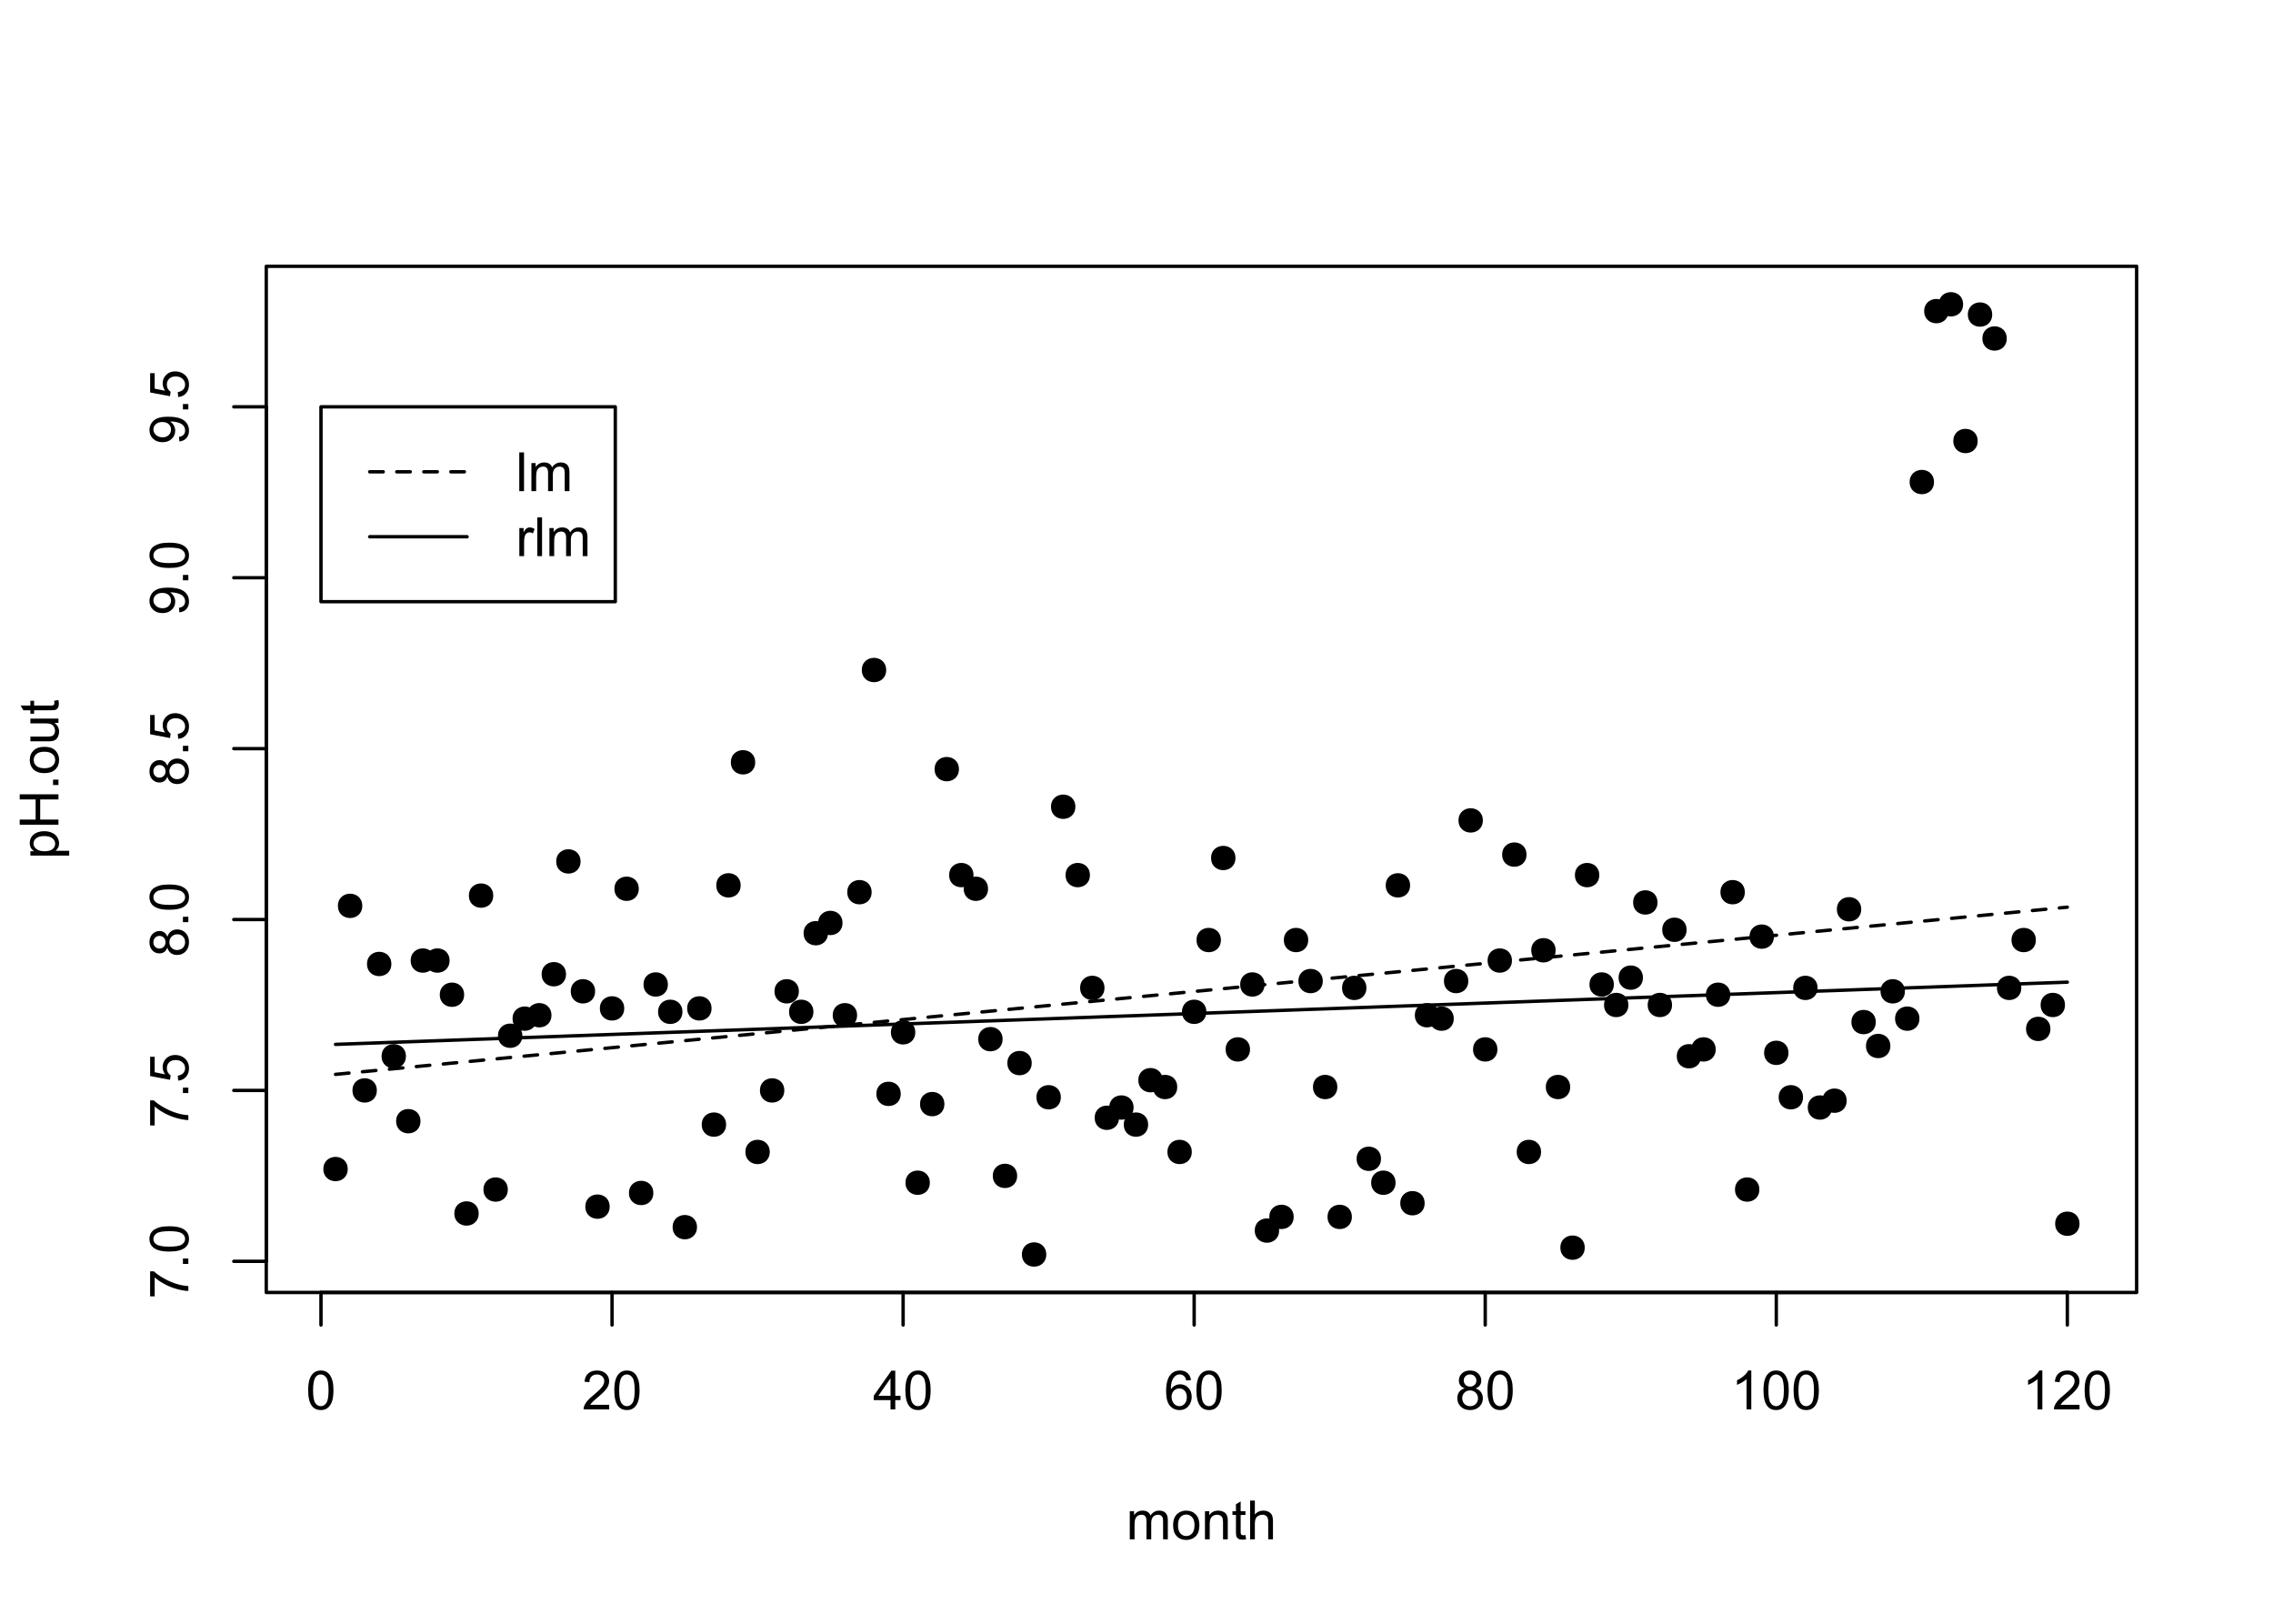 <?xml version="1.0" encoding="UTF-8"?>
<svg xmlns="http://www.w3.org/2000/svg" xmlns:xlink="http://www.w3.org/1999/xlink" width="504pt" height="360pt" viewBox="0 0 504 360" version="1.1">
<defs>
<g>
<symbol overflow="visible" id="glyph0-0">
<path style="stroke:none;" d="M 1.5 0 L 1.5 -7.5 L 7.5 -7.5 L 7.5 0 Z M 1.688 -0.188 L 7.312 -0.188 L 7.312 -7.312 L 1.688 -7.312 Z M 1.688 -0.188 "/>
</symbol>
<symbol overflow="visible" id="glyph0-1">
<path style="stroke:none;" d="M 0.5 -4.234 C 0.496 -5.246 0.602 -6.062 0.812 -6.688 C 1.02 -7.305 1.328 -7.785 1.742 -8.121 C 2.148 -8.457 2.668 -8.625 3.297 -8.625 C 3.758 -8.625 4.164 -8.531 4.512 -8.348 C 4.855 -8.16 5.141 -7.891 5.371 -7.543 C 5.594 -7.191 5.773 -6.766 5.906 -6.266 C 6.035 -5.762 6.098 -5.086 6.102 -4.234 C 6.098 -3.227 5.996 -2.414 5.789 -1.797 C 5.578 -1.176 5.266 -0.695 4.859 -0.359 C 4.445 -0.02 3.926 0.145 3.297 0.148 C 2.465 0.145 1.816 -0.148 1.348 -0.742 C 0.781 -1.457 0.496 -2.621 0.5 -4.234 Z M 1.582 -4.234 C 1.582 -2.824 1.746 -1.887 2.074 -1.418 C 2.402 -0.949 2.809 -0.715 3.297 -0.719 C 3.777 -0.715 4.184 -0.949 4.52 -1.422 C 4.848 -1.887 5.016 -2.824 5.016 -4.234 C 5.016 -5.648 4.848 -6.59 4.52 -7.055 C 4.184 -7.516 3.773 -7.746 3.289 -7.75 C 2.801 -7.746 2.414 -7.543 2.125 -7.137 C 1.762 -6.613 1.582 -5.645 1.582 -4.234 Z M 1.582 -4.234 "/>
</symbol>
<symbol overflow="visible" id="glyph0-2">
<path style="stroke:none;" d="M 6.039 -1.016 L 6.039 0 L 0.363 0 C 0.355 -0.254 0.395 -0.496 0.484 -0.734 C 0.629 -1.117 0.859 -1.5 1.18 -1.875 C 1.492 -2.25 1.953 -2.684 2.562 -3.176 C 3.492 -3.941 4.125 -4.547 4.453 -4.992 C 4.781 -5.438 4.945 -5.859 4.945 -6.266 C 4.945 -6.68 4.793 -7.031 4.496 -7.32 C 4.191 -7.602 3.805 -7.746 3.328 -7.75 C 2.82 -7.746 2.414 -7.594 2.109 -7.293 C 1.805 -6.984 1.648 -6.562 1.648 -6.031 L 0.562 -6.141 C 0.633 -6.945 0.91 -7.559 1.398 -7.988 C 1.879 -8.41 2.531 -8.625 3.352 -8.625 C 4.172 -8.625 4.824 -8.395 5.309 -7.938 C 5.789 -7.48 6.027 -6.914 6.031 -6.242 C 6.027 -5.895 5.957 -5.559 5.82 -5.227 C 5.676 -4.891 5.441 -4.539 5.117 -4.176 C 4.789 -3.805 4.25 -3.301 3.492 -2.664 C 2.859 -2.129 2.453 -1.77 2.273 -1.582 C 2.094 -1.395 1.945 -1.203 1.828 -1.016 Z M 6.039 -1.016 "/>
</symbol>
<symbol overflow="visible" id="glyph0-3">
<path style="stroke:none;" d="M 3.879 0 L 3.879 -2.055 L 0.152 -2.055 L 0.152 -3.023 L 4.07 -8.59 L 4.934 -8.59 L 4.934 -3.023 L 6.094 -3.023 L 6.094 -2.055 L 4.934 -2.055 L 4.934 0 Z M 3.879 -3.023 L 3.879 -6.898 L 1.188 -3.023 Z M 3.879 -3.023 "/>
</symbol>
<symbol overflow="visible" id="glyph0-4">
<path style="stroke:none;" d="M 5.969 -6.484 L 4.922 -6.406 C 4.828 -6.812 4.695 -7.113 4.523 -7.305 C 4.234 -7.605 3.883 -7.758 3.469 -7.758 C 3.133 -7.758 2.836 -7.664 2.586 -7.477 C 2.25 -7.234 1.988 -6.879 1.797 -6.414 C 1.605 -5.949 1.508 -5.289 1.5 -4.43 C 1.754 -4.812 2.062 -5.098 2.434 -5.289 C 2.797 -5.473 3.184 -5.566 3.586 -5.57 C 4.289 -5.566 4.887 -5.309 5.383 -4.793 C 5.875 -4.277 6.121 -3.609 6.125 -2.789 C 6.121 -2.25 6.004 -1.746 5.773 -1.285 C 5.539 -0.82 5.223 -0.469 4.816 -0.223 C 4.41 0.023 3.949 0.145 3.434 0.148 C 2.555 0.145 1.836 -0.176 1.285 -0.82 C 0.727 -1.469 0.449 -2.535 0.453 -4.02 C 0.449 -5.676 0.758 -6.883 1.371 -7.641 C 1.902 -8.297 2.621 -8.625 3.531 -8.625 C 4.207 -8.625 4.762 -8.434 5.195 -8.055 C 5.625 -7.676 5.883 -7.152 5.969 -6.484 Z M 1.664 -2.781 C 1.664 -2.418 1.738 -2.07 1.895 -1.738 C 2.043 -1.406 2.262 -1.152 2.543 -0.98 C 2.82 -0.801 3.109 -0.715 3.414 -0.719 C 3.859 -0.715 4.242 -0.895 4.566 -1.258 C 4.883 -1.613 5.043 -2.102 5.047 -2.727 C 5.043 -3.316 4.887 -3.785 4.57 -4.129 C 4.25 -4.469 3.852 -4.641 3.375 -4.641 C 2.898 -4.641 2.492 -4.469 2.16 -4.129 C 1.828 -3.785 1.664 -3.336 1.664 -2.781 Z M 1.664 -2.781 "/>
</symbol>
<symbol overflow="visible" id="glyph0-5">
<path style="stroke:none;" d="M 2.121 -4.656 C 1.684 -4.816 1.359 -5.047 1.148 -5.344 C 0.938 -5.641 0.832 -5.996 0.832 -6.41 C 0.832 -7.035 1.055 -7.559 1.504 -7.984 C 1.953 -8.41 2.551 -8.625 3.297 -8.625 C 4.043 -8.625 4.648 -8.406 5.109 -7.973 C 5.566 -7.535 5.793 -7.004 5.797 -6.383 C 5.793 -5.977 5.688 -5.629 5.48 -5.34 C 5.27 -5.043 4.953 -4.816 4.531 -4.656 C 5.055 -4.48 5.457 -4.203 5.734 -3.824 C 6.008 -3.438 6.145 -2.98 6.148 -2.453 C 6.145 -1.715 5.887 -1.098 5.367 -0.602 C 4.844 -0.102 4.16 0.145 3.316 0.148 C 2.469 0.145 1.785 -0.102 1.266 -0.605 C 0.742 -1.105 0.48 -1.734 0.484 -2.484 C 0.48 -3.039 0.621 -3.504 0.91 -3.887 C 1.191 -4.262 1.598 -4.52 2.121 -4.656 Z M 1.91 -6.445 C 1.91 -6.039 2.039 -5.707 2.301 -5.449 C 2.562 -5.191 2.902 -5.062 3.32 -5.062 C 3.723 -5.062 4.055 -5.188 4.32 -5.445 C 4.578 -5.695 4.711 -6.012 4.711 -6.387 C 4.711 -6.773 4.574 -7.098 4.309 -7.363 C 4.035 -7.625 3.703 -7.758 3.312 -7.758 C 2.906 -7.758 2.574 -7.629 2.309 -7.371 C 2.043 -7.113 1.91 -6.805 1.91 -6.445 Z M 1.57 -2.477 C 1.57 -2.176 1.641 -1.887 1.785 -1.605 C 1.926 -1.324 2.137 -1.105 2.422 -0.949 C 2.699 -0.793 3.004 -0.715 3.328 -0.719 C 3.832 -0.715 4.246 -0.879 4.578 -1.207 C 4.902 -1.531 5.066 -1.941 5.07 -2.445 C 5.066 -2.945 4.898 -3.367 4.562 -3.703 C 4.223 -4.035 3.801 -4.199 3.293 -4.203 C 2.793 -4.199 2.379 -4.035 2.059 -3.711 C 1.73 -3.379 1.57 -2.969 1.57 -2.477 Z M 1.57 -2.477 "/>
</symbol>
<symbol overflow="visible" id="glyph0-6">
<path style="stroke:none;" d="M 4.469 0 L 3.414 0 L 3.414 -6.719 C 3.16 -6.477 2.828 -6.234 2.414 -5.996 C 2 -5.75 1.629 -5.57 1.305 -5.449 L 1.305 -6.469 C 1.895 -6.742 2.41 -7.078 2.852 -7.477 C 3.293 -7.871 3.605 -8.254 3.789 -8.625 L 4.469 -8.625 Z M 4.469 0 "/>
</symbol>
<symbol overflow="visible" id="glyph0-7">
<path style="stroke:none;" d="M 0.789 0 L 0.789 -6.223 L 1.734 -6.223 L 1.734 -5.352 C 1.93 -5.648 2.188 -5.895 2.512 -6.082 C 2.836 -6.27 3.207 -6.363 3.621 -6.363 C 4.082 -6.363 4.457 -6.266 4.754 -6.074 C 5.043 -5.883 5.254 -5.617 5.379 -5.273 C 5.871 -6 6.512 -6.363 7.301 -6.363 C 7.918 -6.363 8.391 -6.191 8.723 -5.848 C 9.055 -5.504 9.223 -4.977 9.223 -4.273 L 9.223 0 L 8.172 0 L 8.172 -3.922 C 8.168 -4.34 8.133 -4.645 8.07 -4.832 C 8 -5.016 7.879 -5.164 7.699 -5.277 C 7.52 -5.391 7.309 -5.449 7.066 -5.449 C 6.629 -5.449 6.266 -5.301 5.977 -5.012 C 5.688 -4.719 5.543 -4.254 5.543 -3.617 L 5.543 0 L 4.488 0 L 4.488 -4.043 C 4.488 -4.512 4.402 -4.863 4.23 -5.098 C 4.059 -5.332 3.777 -5.449 3.387 -5.449 C 3.09 -5.449 2.812 -5.371 2.562 -5.215 C 2.309 -5.059 2.129 -4.828 2.016 -4.527 C 1.898 -4.227 1.84 -3.793 1.844 -3.227 L 1.844 0 Z M 0.789 0 "/>
</symbol>
<symbol overflow="visible" id="glyph0-8">
<path style="stroke:none;" d="M 0.398 -3.109 C 0.398 -4.262 0.719 -5.117 1.359 -5.672 C 1.895 -6.133 2.547 -6.363 3.316 -6.363 C 4.172 -6.363 4.871 -6.082 5.414 -5.52 C 5.953 -4.957 6.223 -4.184 6.227 -3.199 C 6.223 -2.398 6.102 -1.766 5.867 -1.309 C 5.625 -0.848 5.277 -0.492 4.82 -0.238 C 4.359 0.016 3.859 0.141 3.316 0.141 C 2.441 0.141 1.734 -0.137 1.203 -0.695 C 0.664 -1.254 0.398 -2.059 0.398 -3.109 Z M 1.484 -3.109 C 1.48 -2.309 1.656 -1.711 2.004 -1.32 C 2.348 -0.922 2.785 -0.727 3.316 -0.727 C 3.84 -0.727 4.273 -0.926 4.621 -1.324 C 4.969 -1.723 5.145 -2.328 5.145 -3.148 C 5.145 -3.914 4.969 -4.496 4.617 -4.895 C 4.266 -5.289 3.832 -5.488 3.316 -5.492 C 2.785 -5.488 2.348 -5.293 2.004 -4.898 C 1.656 -4.5 1.48 -3.902 1.484 -3.109 Z M 1.484 -3.109 "/>
</symbol>
<symbol overflow="visible" id="glyph0-9">
<path style="stroke:none;" d="M 0.789 0 L 0.789 -6.223 L 1.742 -6.223 L 1.742 -5.336 C 2.195 -6.02 2.855 -6.363 3.719 -6.363 C 4.09 -6.363 4.434 -6.293 4.754 -6.16 C 5.066 -6.023 5.305 -5.848 5.461 -5.633 C 5.617 -5.41 5.727 -5.152 5.789 -4.852 C 5.828 -4.656 5.848 -4.312 5.848 -3.828 L 5.848 0 L 4.793 0 L 4.793 -3.785 C 4.793 -4.215 4.75 -4.535 4.668 -4.75 C 4.586 -4.961 4.441 -5.129 4.234 -5.258 C 4.023 -5.383 3.777 -5.449 3.5 -5.449 C 3.047 -5.449 2.66 -5.305 2.332 -5.02 C 2.004 -4.734 1.84 -4.195 1.844 -3.398 L 1.844 0 Z M 0.789 0 "/>
</symbol>
<symbol overflow="visible" id="glyph0-10">
<path style="stroke:none;" d="M 3.094 -0.945 L 3.246 -0.012 C 2.949 0.051 2.684 0.082 2.449 0.082 C 2.066 0.082 1.77 0.023 1.559 -0.098 C 1.348 -0.219 1.199 -0.379 1.113 -0.578 C 1.027 -0.773 0.984 -1.188 0.984 -1.82 L 0.984 -5.402 L 0.211 -5.402 L 0.211 -6.223 L 0.984 -6.223 L 0.984 -7.766 L 2.031 -8.398 L 2.031 -6.223 L 3.094 -6.223 L 3.094 -5.402 L 2.031 -5.402 L 2.031 -1.766 C 2.027 -1.461 2.047 -1.27 2.086 -1.184 C 2.125 -1.098 2.184 -1.027 2.27 -0.977 C 2.352 -0.926 2.473 -0.902 2.633 -0.902 C 2.742 -0.902 2.898 -0.914 3.094 -0.945 Z M 3.094 -0.945 "/>
</symbol>
<symbol overflow="visible" id="glyph0-11">
<path style="stroke:none;" d="M 0.789 0 L 0.789 -8.59 L 1.844 -8.59 L 1.844 -5.508 C 2.336 -6.078 2.957 -6.363 3.711 -6.363 C 4.164 -6.363 4.566 -6.27 4.91 -6.09 C 5.25 -5.906 5.492 -5.656 5.641 -5.34 C 5.785 -5.016 5.859 -4.551 5.859 -3.945 L 5.859 0 L 4.805 0 L 4.805 -3.945 C 4.805 -4.469 4.688 -4.852 4.461 -5.094 C 4.227 -5.328 3.906 -5.449 3.492 -5.453 C 3.18 -5.449 2.883 -5.367 2.609 -5.211 C 2.328 -5.047 2.133 -4.828 2.02 -4.551 C 1.898 -4.273 1.84 -3.891 1.844 -3.406 L 1.844 0 Z M 0.789 0 "/>
</symbol>
<symbol overflow="visible" id="glyph0-12">
<path style="stroke:none;" d="M 0.766 0 L 0.766 -8.59 L 1.82 -8.59 L 1.82 0 Z M 0.766 0 "/>
</symbol>
<symbol overflow="visible" id="glyph0-13">
<path style="stroke:none;" d="M 0.781 0 L 0.781 -6.223 L 1.727 -6.223 L 1.727 -5.281 C 1.969 -5.719 2.191 -6.012 2.398 -6.152 C 2.602 -6.293 2.828 -6.363 3.078 -6.363 C 3.43 -6.363 3.793 -6.25 4.16 -6.023 L 3.797 -5.047 C 3.539 -5.195 3.281 -5.273 3.023 -5.273 C 2.793 -5.273 2.586 -5.203 2.402 -5.066 C 2.215 -4.926 2.082 -4.734 2.008 -4.488 C 1.891 -4.113 1.832 -3.703 1.836 -3.258 L 1.836 0 Z M 0.781 0 "/>
</symbol>
<symbol overflow="visible" id="glyph1-0">
<path style="stroke:none;" d="M 0 -1.5 L -7.5 -1.5 L -7.5 -7.5 L 0 -7.5 Z M -0.188 -1.688 L -0.188 -7.312 L -7.312 -7.312 L -7.312 -1.688 Z M -0.188 -1.688 "/>
</symbol>
<symbol overflow="visible" id="glyph1-1">
<path style="stroke:none;" d="M -7.465 -0.57 L -8.477 -0.57 L -8.477 -6.129 L -7.656 -6.129 C -7.074 -5.582 -6.301 -5.039 -5.336 -4.504 C -4.371 -3.965 -3.379 -3.551 -2.359 -3.258 C -1.637 -3.047 -0.852 -2.91 0 -2.852 L 0 -1.77 C -0.676 -1.781 -1.492 -1.914 -2.449 -2.168 C -3.402 -2.422 -4.324 -2.785 -5.215 -3.262 C -6.105 -3.734 -6.855 -4.238 -7.465 -4.777 Z M -7.465 -0.57 "/>
</symbol>
<symbol overflow="visible" id="glyph1-2">
<path style="stroke:none;" d="M 0 -1.09 L -1.203 -1.09 L -1.199 -2.289 L 0 -2.289 Z M 0 -1.09 "/>
</symbol>
<symbol overflow="visible" id="glyph1-3">
<path style="stroke:none;" d="M -4.234 -0.5 C -5.246 -0.496 -6.062 -0.602 -6.688 -0.812 C -7.305 -1.02 -7.785 -1.328 -8.121 -1.742 C -8.457 -2.152 -8.625 -2.672 -8.625 -3.301 C -8.625 -3.758 -8.531 -4.164 -8.348 -4.512 C -8.16 -4.859 -7.891 -5.145 -7.543 -5.371 C -7.191 -5.594 -6.766 -5.773 -6.266 -5.906 C -5.762 -6.035 -5.086 -6.098 -4.234 -6.102 C -3.223 -6.098 -2.41 -5.996 -1.793 -5.789 C -1.176 -5.578 -0.695 -5.266 -0.359 -4.859 C -0.02 -4.445 0.145 -3.926 0.148 -3.297 C 0.145 -2.465 -0.148 -1.816 -0.742 -1.348 C -1.457 -0.781 -2.621 -0.496 -4.234 -0.5 Z M -4.234 -1.582 C -2.824 -1.582 -1.887 -1.746 -1.418 -2.074 C -0.949 -2.402 -0.715 -2.809 -0.719 -3.297 C -0.715 -3.777 -0.949 -4.184 -1.422 -4.52 C -1.887 -4.848 -2.824 -5.016 -4.234 -5.016 C -5.648 -5.016 -6.59 -4.848 -7.055 -4.52 C -7.516 -4.188 -7.746 -3.777 -7.75 -3.289 C -7.746 -2.801 -7.543 -2.414 -7.137 -2.129 C -6.613 -1.762 -5.645 -1.582 -4.234 -1.582 Z M -4.234 -1.582 "/>
</symbol>
<symbol overflow="visible" id="glyph1-4">
<path style="stroke:none;" d="M -2.25 -0.5 L -2.344 -1.605 C -1.805 -1.684 -1.398 -1.871 -1.125 -2.176 C -0.852 -2.473 -0.715 -2.836 -0.719 -3.258 C -0.715 -3.766 -0.906 -4.195 -1.293 -4.547 C -1.672 -4.898 -2.18 -5.074 -2.816 -5.074 C -3.414 -5.074 -3.891 -4.902 -4.242 -4.566 C -4.59 -4.227 -4.762 -3.785 -4.766 -3.242 C -4.762 -2.898 -4.684 -2.594 -4.531 -2.32 C -4.375 -2.047 -4.176 -1.832 -3.93 -1.676 L -4.062 -0.688 L -8.473 -1.52 L -8.473 -5.789 L -7.465 -5.789 L -7.465 -2.363 L -5.156 -1.898 C -5.516 -2.414 -5.695 -2.953 -5.695 -3.523 C -5.695 -4.27 -5.434 -4.902 -4.914 -5.422 C -4.395 -5.934 -3.727 -6.191 -2.91 -6.195 C -2.133 -6.191 -1.461 -5.965 -0.895 -5.516 C -0.199 -4.961 0.145 -4.211 0.148 -3.258 C 0.145 -2.477 -0.07 -1.836 -0.508 -1.344 C -0.941 -0.848 -1.523 -0.566 -2.25 -0.5 Z M -2.25 -0.5 "/>
</symbol>
<symbol overflow="visible" id="glyph1-5">
<path style="stroke:none;" d="M -4.656 -2.121 C -4.816 -1.684 -5.047 -1.359 -5.344 -1.148 C -5.641 -0.938 -5.996 -0.832 -6.41 -0.832 C -7.035 -0.832 -7.559 -1.055 -7.984 -1.504 C -8.41 -1.953 -8.625 -2.551 -8.625 -3.301 C -8.625 -4.047 -8.406 -4.652 -7.973 -5.109 C -7.535 -5.566 -7.004 -5.793 -6.383 -5.797 C -5.977 -5.793 -5.629 -5.688 -5.34 -5.48 C -5.043 -5.27 -4.816 -4.953 -4.656 -4.531 C -4.48 -5.055 -4.203 -5.457 -3.824 -5.734 C -3.438 -6.008 -2.98 -6.145 -2.453 -6.148 C -1.715 -6.145 -1.098 -5.887 -0.602 -5.367 C -0.102 -4.844 0.145 -4.16 0.148 -3.316 C 0.145 -2.469 -0.102 -1.785 -0.605 -1.266 C -1.105 -0.746 -1.734 -0.484 -2.484 -0.488 C -3.039 -0.484 -3.504 -0.625 -3.887 -0.91 C -4.262 -1.191 -4.52 -1.598 -4.656 -2.121 Z M -6.445 -1.91 C -6.039 -1.91 -5.707 -2.039 -5.449 -2.301 C -5.191 -2.562 -5.062 -2.902 -5.062 -3.324 C -5.062 -3.727 -5.188 -4.059 -5.445 -4.32 C -5.695 -4.578 -6.012 -4.711 -6.387 -4.711 C -6.773 -4.711 -7.098 -4.574 -7.363 -4.309 C -7.625 -4.039 -7.758 -3.707 -7.758 -3.312 C -7.758 -2.906 -7.629 -2.574 -7.371 -2.309 C -7.113 -2.043 -6.805 -1.91 -6.445 -1.91 Z M -2.477 -1.57 C -2.176 -1.57 -1.887 -1.641 -1.605 -1.785 C -1.324 -1.926 -1.105 -2.137 -0.949 -2.422 C -0.793 -2.699 -0.715 -3.004 -0.719 -3.328 C -0.715 -3.832 -0.875 -4.246 -1.203 -4.578 C -1.523 -4.902 -1.938 -5.066 -2.441 -5.07 C -2.945 -5.066 -3.367 -4.898 -3.703 -4.562 C -4.035 -4.223 -4.199 -3.801 -4.203 -3.293 C -4.199 -2.797 -4.035 -2.383 -3.711 -2.059 C -3.379 -1.73 -2.969 -1.57 -2.477 -1.57 Z M -2.477 -1.57 "/>
</symbol>
<symbol overflow="visible" id="glyph1-6">
<path style="stroke:none;" d="M -1.984 -0.656 L -2.078 -1.672 C -1.602 -1.75 -1.258 -1.914 -1.043 -2.16 C -0.824 -2.398 -0.715 -2.711 -0.719 -3.094 C -0.715 -3.414 -0.789 -3.695 -0.941 -3.945 C -1.086 -4.188 -1.285 -4.391 -1.535 -4.547 C -1.785 -4.703 -2.121 -4.832 -2.543 -4.938 C -2.965 -5.043 -3.395 -5.098 -3.832 -5.098 C -3.879 -5.098 -3.949 -5.094 -4.043 -5.094 C -3.707 -4.875 -3.434 -4.586 -3.223 -4.227 C -3.012 -3.859 -2.906 -3.465 -2.914 -3.039 C -2.91 -2.328 -3.168 -1.727 -3.688 -1.238 C -4.199 -0.742 -4.879 -0.496 -5.727 -0.5 C -6.594 -0.496 -7.297 -0.754 -7.828 -1.27 C -8.359 -1.781 -8.625 -2.426 -8.625 -3.199 C -8.625 -3.758 -8.473 -4.266 -8.172 -4.73 C -7.871 -5.191 -7.441 -5.543 -6.887 -5.785 C -6.328 -6.023 -5.523 -6.145 -4.469 -6.148 C -3.371 -6.145 -2.496 -6.027 -1.848 -5.789 C -1.191 -5.547 -0.695 -5.191 -0.359 -4.723 C -0.02 -4.254 0.145 -3.703 0.148 -3.07 C 0.145 -2.398 -0.039 -1.848 -0.41 -1.422 C -0.785 -0.996 -1.309 -0.742 -1.984 -0.656 Z M -5.777 -4.977 C -6.383 -4.973 -6.863 -4.812 -7.219 -4.492 C -7.57 -4.168 -7.746 -3.781 -7.75 -3.328 C -7.746 -2.859 -7.555 -2.449 -7.176 -2.102 C -6.789 -1.754 -6.293 -1.582 -5.688 -1.582 C -5.137 -1.582 -4.691 -1.746 -4.355 -2.078 C -4.012 -2.406 -3.844 -2.812 -3.844 -3.301 C -3.844 -3.785 -4.012 -4.188 -4.355 -4.504 C -4.691 -4.816 -5.168 -4.973 -5.777 -4.977 Z M -5.777 -4.977 "/>
</symbol>
<symbol overflow="visible" id="glyph1-7">
<path style="stroke:none;" d="M 2.383 -0.789 L -6.223 -0.793 L -6.223 -1.754 L -5.414 -1.754 C -5.73 -1.977 -5.965 -2.234 -6.125 -2.52 C -6.281 -2.805 -6.363 -3.148 -6.363 -3.559 C -6.363 -4.082 -6.227 -4.551 -5.953 -4.961 C -5.68 -5.363 -5.293 -5.672 -4.793 -5.883 C -4.293 -6.09 -3.746 -6.191 -3.156 -6.195 C -2.52 -6.191 -1.945 -6.078 -1.438 -5.852 C -0.922 -5.621 -0.531 -5.289 -0.266 -4.855 C 0.008 -4.418 0.141 -3.961 0.141 -3.48 C 0.141 -3.129 0.066 -2.812 -0.082 -2.535 C -0.23 -2.254 -0.418 -2.023 -0.645 -1.844 L 2.383 -1.844 Z M -3.078 -1.746 C -2.273 -1.746 -1.684 -1.906 -1.301 -2.23 C -0.918 -2.555 -0.727 -2.949 -0.727 -3.41 C -0.727 -3.879 -0.922 -4.277 -1.32 -4.613 C -1.711 -4.945 -2.328 -5.113 -3.164 -5.117 C -3.953 -5.113 -4.547 -4.949 -4.945 -4.625 C -5.34 -4.297 -5.535 -3.91 -5.539 -3.457 C -5.535 -3.008 -5.324 -2.609 -4.906 -2.266 C -4.484 -1.918 -3.875 -1.746 -3.078 -1.746 Z M -3.078 -1.746 "/>
</symbol>
<symbol overflow="visible" id="glyph1-8">
<path style="stroke:none;" d="M 0 -0.961 L -8.59 -0.961 L -8.59 -2.098 L -5.062 -2.098 L -5.062 -6.562 L -8.59 -6.562 L -8.59 -7.699 L 0 -7.699 L 0 -6.562 L -4.047 -6.562 L -4.047 -2.098 L 0 -2.098 Z M 0 -0.961 "/>
</symbol>
<symbol overflow="visible" id="glyph1-9">
<path style="stroke:none;" d="M -3.109 -0.398 C -4.262 -0.398 -5.117 -0.719 -5.672 -1.359 C -6.133 -1.895 -6.363 -2.547 -6.363 -3.316 C -6.363 -4.172 -6.082 -4.871 -5.52 -5.414 C -4.957 -5.953 -4.184 -6.223 -3.199 -6.227 C -2.395 -6.223 -1.762 -6.102 -1.309 -5.867 C -0.848 -5.625 -0.492 -5.277 -0.238 -4.82 C 0.016 -4.359 0.141 -3.859 0.141 -3.316 C 0.141 -2.441 -0.137 -1.734 -0.695 -1.203 C -1.254 -0.664 -2.059 -0.398 -3.109 -0.398 Z M -3.109 -1.484 C -2.309 -1.48 -1.711 -1.656 -1.32 -2.004 C -0.922 -2.348 -0.727 -2.785 -0.727 -3.316 C -0.727 -3.84 -0.926 -4.273 -1.324 -4.621 C -1.723 -4.969 -2.328 -5.145 -3.145 -5.145 C -3.914 -5.145 -4.496 -4.969 -4.895 -4.617 C -5.289 -4.266 -5.488 -3.832 -5.492 -3.316 C -5.488 -2.789 -5.293 -2.352 -4.898 -2.004 C -4.5 -1.656 -3.902 -1.48 -3.109 -1.484 Z M -3.109 -1.484 "/>
</symbol>
<symbol overflow="visible" id="glyph1-10">
<path style="stroke:none;" d="M 0 -4.867 L -0.914 -4.867 C -0.211 -4.379 0.141 -3.723 0.141 -2.895 C 0.141 -2.527 0.07 -2.184 -0.07 -1.867 C -0.211 -1.547 -0.387 -1.309 -0.598 -1.156 C -0.809 -1 -1.07 -0.895 -1.383 -0.832 C -1.59 -0.789 -1.918 -0.766 -2.367 -0.77 L -6.223 -0.77 L -6.223 -1.824 L -2.773 -1.824 C -2.219 -1.82 -1.848 -1.844 -1.656 -1.887 C -1.379 -1.949 -1.16 -2.09 -1.004 -2.309 C -0.84 -2.523 -0.762 -2.789 -0.766 -3.105 C -0.762 -3.418 -0.844 -3.715 -1.008 -3.996 C -1.172 -4.273 -1.391 -4.469 -1.672 -4.586 C -1.945 -4.699 -2.352 -4.758 -2.887 -4.758 L -6.223 -4.758 L -6.223 -5.812 L 0 -5.812 Z M 0 -4.867 "/>
</symbol>
<symbol overflow="visible" id="glyph1-11">
<path style="stroke:none;" d="M -0.941 -3.094 L -0.012 -3.246 C 0.051 -2.949 0.082 -2.684 0.082 -2.449 C 0.082 -2.066 0.023 -1.77 -0.098 -1.559 C -0.219 -1.348 -0.379 -1.199 -0.574 -1.113 C -0.77 -1.027 -1.184 -0.984 -1.82 -0.984 L -5.402 -0.984 L -5.402 -0.211 L -6.223 -0.211 L -6.223 -0.984 L -7.766 -0.984 L -8.398 -2.035 L -6.223 -2.035 L -6.223 -3.094 L -5.402 -3.094 L -5.402 -2.035 L -1.762 -2.031 C -1.461 -2.027 -1.27 -2.047 -1.184 -2.086 C -1.098 -2.125 -1.027 -2.184 -0.977 -2.27 C -0.926 -2.352 -0.902 -2.473 -0.902 -2.633 C -0.902 -2.742 -0.914 -2.898 -0.941 -3.094 Z M -0.941 -3.094 "/>
</symbol>
</g>
</defs>
<g id="surface394">
<rect x="0" y="0" width="504" height="360" style="fill:rgb(100%,100%,100%);fill-opacity:1;stroke:none;"/>
<path style=" stroke:none;fill-rule:nonzero;fill:rgb(0%,0%,0%);fill-opacity:1;" d="M 77.102 259.188 C 77.102 262.789 71.699 262.789 71.699 259.188 C 71.699 255.59 77.102 255.59 77.102 259.188 "/>
<path style=" stroke:none;fill-rule:nonzero;fill:rgb(0%,0%,0%);fill-opacity:1;" d="M 80.328 200.84 C 80.328 204.438 74.926 204.438 74.926 200.84 C 74.926 197.238 80.328 197.238 80.328 200.84 "/>
<path style=" stroke:none;fill-rule:nonzero;fill:rgb(0%,0%,0%);fill-opacity:1;" d="M 83.555 241.758 C 83.555 245.359 78.152 245.359 78.152 241.758 C 78.152 238.16 83.555 238.16 83.555 241.758 "/>
<path style=" stroke:none;fill-rule:nonzero;fill:rgb(0%,0%,0%);fill-opacity:1;" d="M 86.781 213.723 C 86.781 217.32 81.379 217.32 81.379 213.723 C 81.379 210.121 86.781 210.121 86.781 213.723 "/>
<path style=" stroke:none;fill-rule:nonzero;fill:rgb(0%,0%,0%);fill-opacity:1;" d="M 90.008 234.18 C 90.008 237.781 84.609 237.781 84.609 234.18 C 84.609 230.582 90.008 230.582 90.008 234.18 "/>
<path style=" stroke:none;fill-rule:nonzero;fill:rgb(0%,0%,0%);fill-opacity:1;" d="M 93.234 248.578 C 93.234 252.18 87.836 252.18 87.836 248.578 C 87.836 244.98 93.234 244.98 93.234 248.578 "/>
<path style=" stroke:none;fill-rule:nonzero;fill:rgb(0%,0%,0%);fill-opacity:1;" d="M 96.461 212.965 C 96.461 216.562 91.062 216.562 91.062 212.965 C 91.062 209.363 96.461 209.363 96.461 212.965 "/>
<path style=" stroke:none;fill-rule:nonzero;fill:rgb(0%,0%,0%);fill-opacity:1;" d="M 99.688 212.965 C 99.688 216.562 94.289 216.562 94.289 212.965 C 94.289 209.363 99.688 209.363 99.688 212.965 "/>
<path style=" stroke:none;fill-rule:nonzero;fill:rgb(0%,0%,0%);fill-opacity:1;" d="M 102.914 220.539 C 102.914 224.141 97.516 224.141 97.516 220.539 C 97.516 216.941 102.914 216.941 102.914 220.539 "/>
<path style=" stroke:none;fill-rule:nonzero;fill:rgb(0%,0%,0%);fill-opacity:1;" d="M 106.141 269.039 C 106.141 272.641 100.742 272.641 100.742 269.039 C 100.742 265.441 106.141 265.441 106.141 269.039 "/>
<path style=" stroke:none;fill-rule:nonzero;fill:rgb(0%,0%,0%);fill-opacity:1;" d="M 109.367 198.566 C 109.367 202.164 103.969 202.164 103.969 198.566 C 103.969 194.965 109.367 194.965 109.367 198.566 "/>
<path style=" stroke:none;fill-rule:nonzero;fill:rgb(0%,0%,0%);fill-opacity:1;" d="M 112.598 263.734 C 112.598 267.336 107.195 267.336 107.195 263.734 C 107.195 260.137 112.598 260.137 112.598 263.734 "/>
<path style=" stroke:none;fill-rule:nonzero;fill:rgb(0%,0%,0%);fill-opacity:1;" d="M 115.824 229.633 C 115.824 233.234 110.422 233.234 110.422 229.633 C 110.422 226.035 115.824 226.035 115.824 229.633 "/>
<path style=" stroke:none;fill-rule:nonzero;fill:rgb(0%,0%,0%);fill-opacity:1;" d="M 119.051 225.844 C 119.051 229.445 113.648 229.445 113.648 225.844 C 113.648 222.246 119.051 222.246 119.051 225.844 "/>
<path style=" stroke:none;fill-rule:nonzero;fill:rgb(0%,0%,0%);fill-opacity:1;" d="M 122.277 225.086 C 122.277 228.688 116.875 228.688 116.875 225.086 C 116.875 221.488 122.277 221.488 122.277 225.086 "/>
<path style=" stroke:none;fill-rule:nonzero;fill:rgb(0%,0%,0%);fill-opacity:1;" d="M 125.504 215.996 C 125.504 219.594 120.102 219.594 120.102 215.996 C 120.102 212.395 125.504 212.395 125.504 215.996 "/>
<path style=" stroke:none;fill-rule:nonzero;fill:rgb(0%,0%,0%);fill-opacity:1;" d="M 128.73 190.988 C 128.73 194.586 123.332 194.586 123.332 190.988 C 123.332 187.387 128.73 187.387 128.73 190.988 "/>
<path style=" stroke:none;fill-rule:nonzero;fill:rgb(0%,0%,0%);fill-opacity:1;" d="M 131.957 219.785 C 131.957 223.383 126.559 223.383 126.559 219.785 C 126.559 216.184 131.957 216.184 131.957 219.785 "/>
<path style=" stroke:none;fill-rule:nonzero;fill:rgb(0%,0%,0%);fill-opacity:1;" d="M 135.184 267.523 C 135.184 271.125 129.785 271.125 129.785 267.523 C 129.785 263.926 135.184 263.926 135.184 267.523 "/>
<path style=" stroke:none;fill-rule:nonzero;fill:rgb(0%,0%,0%);fill-opacity:1;" d="M 138.41 223.57 C 138.41 227.172 133.012 227.172 133.012 223.57 C 133.012 219.973 138.41 219.973 138.41 223.57 "/>
<path style=" stroke:none;fill-rule:nonzero;fill:rgb(0%,0%,0%);fill-opacity:1;" d="M 141.637 197.051 C 141.637 200.648 136.238 200.648 136.238 197.051 C 136.238 193.449 141.637 193.449 141.637 197.051 "/>
<path style=" stroke:none;fill-rule:nonzero;fill:rgb(0%,0%,0%);fill-opacity:1;" d="M 144.863 264.492 C 144.863 268.094 139.465 268.094 139.465 264.492 C 139.465 260.895 144.863 260.895 144.863 264.492 "/>
<path style=" stroke:none;fill-rule:nonzero;fill:rgb(0%,0%,0%);fill-opacity:1;" d="M 148.09 218.27 C 148.09 221.867 142.691 221.867 142.691 218.27 C 142.691 214.668 148.09 214.668 148.09 218.27 "/>
<path style=" stroke:none;fill-rule:nonzero;fill:rgb(0%,0%,0%);fill-opacity:1;" d="M 151.32 224.328 C 151.32 227.93 145.918 227.93 145.918 224.328 C 145.918 220.73 151.32 220.73 151.32 224.328 "/>
<path style=" stroke:none;fill-rule:nonzero;fill:rgb(0%,0%,0%);fill-opacity:1;" d="M 154.547 272.07 C 154.547 275.672 149.145 275.672 149.145 272.07 C 149.145 268.473 154.547 268.473 154.547 272.07 "/>
<path style=" stroke:none;fill-rule:nonzero;fill:rgb(0%,0%,0%);fill-opacity:1;" d="M 157.773 223.57 C 157.773 227.172 152.371 227.172 152.371 223.57 C 152.371 219.973 157.773 219.973 157.773 223.57 "/>
<path style=" stroke:none;fill-rule:nonzero;fill:rgb(0%,0%,0%);fill-opacity:1;" d="M 161 249.336 C 161 252.938 155.598 252.938 155.598 249.336 C 155.598 245.738 161 245.738 161 249.336 "/>
<path style=" stroke:none;fill-rule:nonzero;fill:rgb(0%,0%,0%);fill-opacity:1;" d="M 164.227 196.293 C 164.227 199.891 158.824 199.891 158.824 196.293 C 158.824 192.691 164.227 192.691 164.227 196.293 "/>
<path style=" stroke:none;fill-rule:nonzero;fill:rgb(0%,0%,0%);fill-opacity:1;" d="M 167.453 169.012 C 167.453 172.609 162.055 172.609 162.055 169.012 C 162.055 165.41 167.453 165.41 167.453 169.012 "/>
<path style=" stroke:none;fill-rule:nonzero;fill:rgb(0%,0%,0%);fill-opacity:1;" d="M 170.68 255.398 C 170.68 259 165.281 259 165.281 255.398 C 165.281 251.801 170.68 251.801 170.68 255.398 "/>
<path style=" stroke:none;fill-rule:nonzero;fill:rgb(0%,0%,0%);fill-opacity:1;" d="M 173.906 241.758 C 173.906 245.359 168.508 245.359 168.508 241.758 C 168.508 238.16 173.906 238.16 173.906 241.758 "/>
<path style=" stroke:none;fill-rule:nonzero;fill:rgb(0%,0%,0%);fill-opacity:1;" d="M 177.133 219.785 C 177.133 223.383 171.734 223.383 171.734 219.785 C 171.734 216.184 177.133 216.184 177.133 219.785 "/>
<path style=" stroke:none;fill-rule:nonzero;fill:rgb(0%,0%,0%);fill-opacity:1;" d="M 180.359 224.328 C 180.359 227.93 174.961 227.93 174.961 224.328 C 174.961 220.73 180.359 220.73 180.359 224.328 "/>
<path style=" stroke:none;fill-rule:nonzero;fill:rgb(0%,0%,0%);fill-opacity:1;" d="M 183.586 206.902 C 183.586 210.5 178.188 210.5 178.188 206.902 C 178.188 203.301 183.586 203.301 183.586 206.902 "/>
<path style=" stroke:none;fill-rule:nonzero;fill:rgb(0%,0%,0%);fill-opacity:1;" d="M 186.812 204.629 C 186.812 208.227 181.414 208.227 181.414 204.629 C 181.414 201.027 186.812 201.027 186.812 204.629 "/>
<path style=" stroke:none;fill-rule:nonzero;fill:rgb(0%,0%,0%);fill-opacity:1;" d="M 190.043 225.086 C 190.043 228.688 184.641 228.688 184.641 225.086 C 184.641 221.488 190.043 221.488 190.043 225.086 "/>
<path style=" stroke:none;fill-rule:nonzero;fill:rgb(0%,0%,0%);fill-opacity:1;" d="M 193.27 197.809 C 193.27 201.406 187.867 201.406 187.867 197.809 C 187.867 194.207 193.27 194.207 193.27 197.809 "/>
<path style=" stroke:none;fill-rule:nonzero;fill:rgb(0%,0%,0%);fill-opacity:1;" d="M 196.496 148.551 C 196.496 152.152 191.094 152.152 191.094 148.551 C 191.094 144.949 196.496 144.949 196.496 148.551 "/>
<path style=" stroke:none;fill-rule:nonzero;fill:rgb(0%,0%,0%);fill-opacity:1;" d="M 199.723 242.516 C 199.723 246.117 194.32 246.117 194.32 242.516 C 194.32 238.918 199.723 238.918 199.723 242.516 "/>
<path style=" stroke:none;fill-rule:nonzero;fill:rgb(0%,0%,0%);fill-opacity:1;" d="M 202.949 228.875 C 202.949 232.477 197.547 232.477 197.547 228.875 C 197.547 225.277 202.949 225.277 202.949 228.875 "/>
<path style=" stroke:none;fill-rule:nonzero;fill:rgb(0%,0%,0%);fill-opacity:1;" d="M 206.176 262.219 C 206.176 265.82 200.777 265.82 200.777 262.219 C 200.777 258.621 206.176 258.621 206.176 262.219 "/>
<path style=" stroke:none;fill-rule:nonzero;fill:rgb(0%,0%,0%);fill-opacity:1;" d="M 209.402 244.789 C 209.402 248.391 204.004 248.391 204.004 244.789 C 204.004 241.191 209.402 241.191 209.402 244.789 "/>
<path style=" stroke:none;fill-rule:nonzero;fill:rgb(0%,0%,0%);fill-opacity:1;" d="M 212.629 170.527 C 212.629 174.125 207.23 174.125 207.23 170.527 C 207.23 166.926 212.629 166.926 212.629 170.527 "/>
<path style=" stroke:none;fill-rule:nonzero;fill:rgb(0%,0%,0%);fill-opacity:1;" d="M 215.855 194.02 C 215.855 197.617 210.457 197.617 210.457 194.02 C 210.457 190.418 215.855 190.418 215.855 194.02 "/>
<path style=" stroke:none;fill-rule:nonzero;fill:rgb(0%,0%,0%);fill-opacity:1;" d="M 219.082 197.051 C 219.082 200.648 213.684 200.648 213.684 197.051 C 213.684 193.449 219.082 193.449 219.082 197.051 "/>
<path style=" stroke:none;fill-rule:nonzero;fill:rgb(0%,0%,0%);fill-opacity:1;" d="M 222.309 230.391 C 222.309 233.992 216.91 233.992 216.91 230.391 C 216.91 226.793 222.309 226.793 222.309 230.391 "/>
<path style=" stroke:none;fill-rule:nonzero;fill:rgb(0%,0%,0%);fill-opacity:1;" d="M 225.535 260.703 C 225.535 264.305 220.137 264.305 220.137 260.703 C 220.137 257.105 225.535 257.105 225.535 260.703 "/>
<path style=" stroke:none;fill-rule:nonzero;fill:rgb(0%,0%,0%);fill-opacity:1;" d="M 228.766 235.695 C 228.766 239.297 223.363 239.297 223.363 235.695 C 223.363 232.098 228.766 232.098 228.766 235.695 "/>
<path style=" stroke:none;fill-rule:nonzero;fill:rgb(0%,0%,0%);fill-opacity:1;" d="M 231.992 278.133 C 231.992 281.734 226.59 281.734 226.59 278.133 C 226.59 274.535 231.992 274.535 231.992 278.133 "/>
<path style=" stroke:none;fill-rule:nonzero;fill:rgb(0%,0%,0%);fill-opacity:1;" d="M 235.219 243.273 C 235.219 246.875 229.816 246.875 229.816 243.273 C 229.816 239.676 235.219 239.676 235.219 243.273 "/>
<path style=" stroke:none;fill-rule:nonzero;fill:rgb(0%,0%,0%);fill-opacity:1;" d="M 238.445 178.863 C 238.445 182.461 233.043 182.461 233.043 178.863 C 233.043 175.262 238.445 175.262 238.445 178.863 "/>
<path style=" stroke:none;fill-rule:nonzero;fill:rgb(0%,0%,0%);fill-opacity:1;" d="M 241.672 194.02 C 241.672 197.617 236.27 197.617 236.27 194.02 C 236.27 190.418 241.672 190.418 241.672 194.02 "/>
<path style=" stroke:none;fill-rule:nonzero;fill:rgb(0%,0%,0%);fill-opacity:1;" d="M 244.898 219.027 C 244.898 222.625 239.5 222.625 239.5 219.027 C 239.5 215.426 244.898 215.426 244.898 219.027 "/>
<path style=" stroke:none;fill-rule:nonzero;fill:rgb(0%,0%,0%);fill-opacity:1;" d="M 248.125 247.82 C 248.125 251.422 242.727 251.422 242.727 247.82 C 242.727 244.223 248.125 244.223 248.125 247.82 "/>
<path style=" stroke:none;fill-rule:nonzero;fill:rgb(0%,0%,0%);fill-opacity:1;" d="M 251.352 245.547 C 251.352 249.148 245.953 249.148 245.953 245.547 C 245.953 241.949 251.352 241.949 251.352 245.547 "/>
<path style=" stroke:none;fill-rule:nonzero;fill:rgb(0%,0%,0%);fill-opacity:1;" d="M 254.578 249.336 C 254.578 252.938 249.18 252.938 249.18 249.336 C 249.18 245.738 254.578 245.738 254.578 249.336 "/>
<path style=" stroke:none;fill-rule:nonzero;fill:rgb(0%,0%,0%);fill-opacity:1;" d="M 257.805 239.484 C 257.805 243.086 252.406 243.086 252.406 239.484 C 252.406 235.887 257.805 235.887 257.805 239.484 "/>
<path style=" stroke:none;fill-rule:nonzero;fill:rgb(0%,0%,0%);fill-opacity:1;" d="M 261.031 241 C 261.031 244.602 255.633 244.602 255.633 241 C 255.633 237.402 261.031 237.402 261.031 241 "/>
<path style=" stroke:none;fill-rule:nonzero;fill:rgb(0%,0%,0%);fill-opacity:1;" d="M 264.258 255.398 C 264.258 259 258.859 259 258.859 255.398 C 258.859 251.801 264.258 251.801 264.258 255.398 "/>
<path style=" stroke:none;fill-rule:nonzero;fill:rgb(0%,0%,0%);fill-opacity:1;" d="M 267.488 224.328 C 267.488 227.93 262.086 227.93 262.086 224.328 C 262.086 220.73 267.488 220.73 267.488 224.328 "/>
<path style=" stroke:none;fill-rule:nonzero;fill:rgb(0%,0%,0%);fill-opacity:1;" d="M 270.715 208.418 C 270.715 212.016 265.312 212.016 265.312 208.418 C 265.312 204.816 270.715 204.816 270.715 208.418 "/>
<path style=" stroke:none;fill-rule:nonzero;fill:rgb(0%,0%,0%);fill-opacity:1;" d="M 273.941 190.23 C 273.941 193.828 268.539 193.828 268.539 190.23 C 268.539 186.629 273.941 186.629 273.941 190.23 "/>
<path style=" stroke:none;fill-rule:nonzero;fill:rgb(0%,0%,0%);fill-opacity:1;" d="M 277.168 232.664 C 277.168 236.266 271.766 236.266 271.766 232.664 C 271.766 229.066 277.168 229.066 277.168 232.664 "/>
<path style=" stroke:none;fill-rule:nonzero;fill:rgb(0%,0%,0%);fill-opacity:1;" d="M 280.395 218.27 C 280.395 221.867 274.992 221.867 274.992 218.27 C 274.992 214.668 280.395 214.668 280.395 218.27 "/>
<path style=" stroke:none;fill-rule:nonzero;fill:rgb(0%,0%,0%);fill-opacity:1;" d="M 283.621 272.828 C 283.621 276.43 278.223 276.43 278.223 272.828 C 278.223 269.23 283.621 269.23 283.621 272.828 "/>
<path style=" stroke:none;fill-rule:nonzero;fill:rgb(0%,0%,0%);fill-opacity:1;" d="M 286.848 269.797 C 286.848 273.398 281.449 273.398 281.449 269.797 C 281.449 266.199 286.848 266.199 286.848 269.797 "/>
<path style=" stroke:none;fill-rule:nonzero;fill:rgb(0%,0%,0%);fill-opacity:1;" d="M 290.074 208.418 C 290.074 212.016 284.676 212.016 284.676 208.418 C 284.676 204.816 290.074 204.816 290.074 208.418 "/>
<path style=" stroke:none;fill-rule:nonzero;fill:rgb(0%,0%,0%);fill-opacity:1;" d="M 293.301 217.512 C 293.301 221.109 287.902 221.109 287.902 217.512 C 287.902 213.91 293.301 213.91 293.301 217.512 "/>
<path style=" stroke:none;fill-rule:nonzero;fill:rgb(0%,0%,0%);fill-opacity:1;" d="M 296.527 241 C 296.527 244.602 291.129 244.602 291.129 241 C 291.129 237.402 296.527 237.402 296.527 241 "/>
<path style=" stroke:none;fill-rule:nonzero;fill:rgb(0%,0%,0%);fill-opacity:1;" d="M 299.754 269.797 C 299.754 273.398 294.355 273.398 294.355 269.797 C 294.355 266.199 299.754 266.199 299.754 269.797 "/>
<path style=" stroke:none;fill-rule:nonzero;fill:rgb(0%,0%,0%);fill-opacity:1;" d="M 302.98 219.027 C 302.98 222.625 297.582 222.625 297.582 219.027 C 297.582 215.426 302.98 215.426 302.98 219.027 "/>
<path style=" stroke:none;fill-rule:nonzero;fill:rgb(0%,0%,0%);fill-opacity:1;" d="M 306.211 256.914 C 306.211 260.516 300.809 260.516 300.809 256.914 C 300.809 253.316 306.211 253.316 306.211 256.914 "/>
<path style=" stroke:none;fill-rule:nonzero;fill:rgb(0%,0%,0%);fill-opacity:1;" d="M 309.438 262.219 C 309.438 265.82 304.035 265.82 304.035 262.219 C 304.035 258.621 309.438 258.621 309.438 262.219 "/>
<path style=" stroke:none;fill-rule:nonzero;fill:rgb(0%,0%,0%);fill-opacity:1;" d="M 312.664 196.293 C 312.664 199.891 307.262 199.891 307.262 196.293 C 307.262 192.691 312.664 192.691 312.664 196.293 "/>
<path style=" stroke:none;fill-rule:nonzero;fill:rgb(0%,0%,0%);fill-opacity:1;" d="M 315.891 266.766 C 315.891 270.367 310.488 270.367 310.488 266.766 C 310.488 263.168 315.891 263.168 315.891 266.766 "/>
<path style=" stroke:none;fill-rule:nonzero;fill:rgb(0%,0%,0%);fill-opacity:1;" d="M 319.117 225.086 C 319.117 228.688 313.719 228.688 313.719 225.086 C 313.719 221.488 319.117 221.488 319.117 225.086 "/>
<path style=" stroke:none;fill-rule:nonzero;fill:rgb(0%,0%,0%);fill-opacity:1;" d="M 322.344 225.844 C 322.344 229.445 316.945 229.445 316.945 225.844 C 316.945 222.246 322.344 222.246 322.344 225.844 "/>
<path style=" stroke:none;fill-rule:nonzero;fill:rgb(0%,0%,0%);fill-opacity:1;" d="M 325.57 217.512 C 325.57 221.109 320.172 221.109 320.172 217.512 C 320.172 213.91 325.57 213.91 325.57 217.512 "/>
<path style=" stroke:none;fill-rule:nonzero;fill:rgb(0%,0%,0%);fill-opacity:1;" d="M 328.797 181.895 C 328.797 185.492 323.398 185.492 323.398 181.895 C 323.398 178.293 328.797 178.293 328.797 181.895 "/>
<path style=" stroke:none;fill-rule:nonzero;fill:rgb(0%,0%,0%);fill-opacity:1;" d="M 332.023 232.664 C 332.023 236.266 326.625 236.266 326.625 232.664 C 326.625 229.066 332.023 229.066 332.023 232.664 "/>
<path style=" stroke:none;fill-rule:nonzero;fill:rgb(0%,0%,0%);fill-opacity:1;" d="M 335.25 212.965 C 335.25 216.562 329.852 216.562 329.852 212.965 C 329.852 209.363 335.25 209.363 335.25 212.965 "/>
<path style=" stroke:none;fill-rule:nonzero;fill:rgb(0%,0%,0%);fill-opacity:1;" d="M 338.477 189.473 C 338.477 193.07 333.078 193.07 333.078 189.473 C 333.078 185.871 338.477 185.871 338.477 189.473 "/>
<path style=" stroke:none;fill-rule:nonzero;fill:rgb(0%,0%,0%);fill-opacity:1;" d="M 341.703 255.398 C 341.703 259 336.305 259 336.305 255.398 C 336.305 251.801 341.703 251.801 341.703 255.398 "/>
<path style=" stroke:none;fill-rule:nonzero;fill:rgb(0%,0%,0%);fill-opacity:1;" d="M 344.934 210.691 C 344.934 214.289 339.531 214.289 339.531 210.691 C 339.531 207.09 344.934 207.09 344.934 210.691 "/>
<path style=" stroke:none;fill-rule:nonzero;fill:rgb(0%,0%,0%);fill-opacity:1;" d="M 348.16 241 C 348.16 244.602 342.758 244.602 342.758 241 C 342.758 237.402 348.16 237.402 348.16 241 "/>
<path style=" stroke:none;fill-rule:nonzero;fill:rgb(0%,0%,0%);fill-opacity:1;" d="M 351.387 276.617 C 351.387 280.219 345.984 280.219 345.984 276.617 C 345.984 273.02 351.387 273.02 351.387 276.617 "/>
<path style=" stroke:none;fill-rule:nonzero;fill:rgb(0%,0%,0%);fill-opacity:1;" d="M 354.613 194.02 C 354.613 197.617 349.211 197.617 349.211 194.02 C 349.211 190.418 354.613 190.418 354.613 194.02 "/>
<path style=" stroke:none;fill-rule:nonzero;fill:rgb(0%,0%,0%);fill-opacity:1;" d="M 357.84 218.27 C 357.84 221.867 352.441 221.867 352.441 218.27 C 352.441 214.668 357.84 214.668 357.84 218.27 "/>
<path style=" stroke:none;fill-rule:nonzero;fill:rgb(0%,0%,0%);fill-opacity:1;" d="M 361.066 222.812 C 361.066 226.414 355.668 226.414 355.668 222.812 C 355.668 219.215 361.066 219.215 361.066 222.812 "/>
<path style=" stroke:none;fill-rule:nonzero;fill:rgb(0%,0%,0%);fill-opacity:1;" d="M 364.293 216.754 C 364.293 220.352 358.895 220.352 358.895 216.754 C 358.895 213.152 364.293 213.152 364.293 216.754 "/>
<path style=" stroke:none;fill-rule:nonzero;fill:rgb(0%,0%,0%);fill-opacity:1;" d="M 367.52 200.082 C 367.52 203.68 362.121 203.68 362.121 200.082 C 362.121 196.48 367.52 196.48 367.52 200.082 "/>
<path style=" stroke:none;fill-rule:nonzero;fill:rgb(0%,0%,0%);fill-opacity:1;" d="M 370.746 222.812 C 370.746 226.414 365.348 226.414 365.348 222.812 C 365.348 219.215 370.746 219.215 370.746 222.812 "/>
<path style=" stroke:none;fill-rule:nonzero;fill:rgb(0%,0%,0%);fill-opacity:1;" d="M 373.973 206.145 C 373.973 209.742 368.574 209.742 368.574 206.145 C 368.574 202.543 373.973 202.543 373.973 206.145 "/>
<path style=" stroke:none;fill-rule:nonzero;fill:rgb(0%,0%,0%);fill-opacity:1;" d="M 377.199 234.18 C 377.199 237.781 371.801 237.781 371.801 234.18 C 371.801 230.582 377.199 230.582 377.199 234.18 "/>
<path style=" stroke:none;fill-rule:nonzero;fill:rgb(0%,0%,0%);fill-opacity:1;" d="M 380.426 232.664 C 380.426 236.266 375.027 236.266 375.027 232.664 C 375.027 229.066 380.426 229.066 380.426 232.664 "/>
<path style=" stroke:none;fill-rule:nonzero;fill:rgb(0%,0%,0%);fill-opacity:1;" d="M 383.656 220.539 C 383.656 224.141 378.254 224.141 378.254 220.539 C 378.254 216.941 383.656 216.941 383.656 220.539 "/>
<path style=" stroke:none;fill-rule:nonzero;fill:rgb(0%,0%,0%);fill-opacity:1;" d="M 386.883 197.809 C 386.883 201.406 381.48 201.406 381.48 197.809 C 381.48 194.207 386.883 194.207 386.883 197.809 "/>
<path style=" stroke:none;fill-rule:nonzero;fill:rgb(0%,0%,0%);fill-opacity:1;" d="M 390.109 263.734 C 390.109 267.336 384.707 267.336 384.707 263.734 C 384.707 260.137 390.109 260.137 390.109 263.734 "/>
<path style=" stroke:none;fill-rule:nonzero;fill:rgb(0%,0%,0%);fill-opacity:1;" d="M 393.336 207.66 C 393.336 211.258 387.934 211.258 387.934 207.66 C 387.934 204.059 393.336 204.059 393.336 207.66 "/>
<path style=" stroke:none;fill-rule:nonzero;fill:rgb(0%,0%,0%);fill-opacity:1;" d="M 396.562 233.422 C 396.562 237.023 391.164 237.023 391.164 233.422 C 391.164 229.824 396.562 229.824 396.562 233.422 "/>
<path style=" stroke:none;fill-rule:nonzero;fill:rgb(0%,0%,0%);fill-opacity:1;" d="M 399.789 243.273 C 399.789 246.875 394.391 246.875 394.391 243.273 C 394.391 239.676 399.789 239.676 399.789 243.273 "/>
<path style=" stroke:none;fill-rule:nonzero;fill:rgb(0%,0%,0%);fill-opacity:1;" d="M 403.016 219.027 C 403.016 222.625 397.617 222.625 397.617 219.027 C 397.617 215.426 403.016 215.426 403.016 219.027 "/>
<path style=" stroke:none;fill-rule:nonzero;fill:rgb(0%,0%,0%);fill-opacity:1;" d="M 406.242 245.547 C 406.242 249.148 400.844 249.148 400.844 245.547 C 400.844 241.949 406.242 241.949 406.242 245.547 "/>
<path style=" stroke:none;fill-rule:nonzero;fill:rgb(0%,0%,0%);fill-opacity:1;" d="M 409.469 244.031 C 409.469 247.633 404.07 247.633 404.07 244.031 C 404.07 240.434 409.469 240.434 409.469 244.031 "/>
<path style=" stroke:none;fill-rule:nonzero;fill:rgb(0%,0%,0%);fill-opacity:1;" d="M 412.695 201.598 C 412.695 205.195 407.297 205.195 407.297 201.598 C 407.297 197.996 412.695 197.996 412.695 201.598 "/>
<path style=" stroke:none;fill-rule:nonzero;fill:rgb(0%,0%,0%);fill-opacity:1;" d="M 415.922 226.602 C 415.922 230.203 410.523 230.203 410.523 226.602 C 410.523 223.004 415.922 223.004 415.922 226.602 "/>
<path style=" stroke:none;fill-rule:nonzero;fill:rgb(0%,0%,0%);fill-opacity:1;" d="M 419.152 231.906 C 419.152 235.508 413.75 235.508 413.75 231.906 C 413.75 228.309 419.152 228.309 419.152 231.906 "/>
<path style=" stroke:none;fill-rule:nonzero;fill:rgb(0%,0%,0%);fill-opacity:1;" d="M 422.379 219.785 C 422.379 223.383 416.977 223.383 416.977 219.785 C 416.977 216.184 422.379 216.184 422.379 219.785 "/>
<path style=" stroke:none;fill-rule:nonzero;fill:rgb(0%,0%,0%);fill-opacity:1;" d="M 425.605 225.844 C 425.605 229.445 420.203 229.445 420.203 225.844 C 420.203 222.246 425.605 222.246 425.605 225.844 "/>
<path style=" stroke:none;fill-rule:nonzero;fill:rgb(0%,0%,0%);fill-opacity:1;" d="M 428.832 106.871 C 428.832 110.473 423.43 110.473 423.43 106.871 C 423.43 103.273 428.832 103.273 428.832 106.871 "/>
<path style=" stroke:none;fill-rule:nonzero;fill:rgb(0%,0%,0%);fill-opacity:1;" d="M 432.059 68.98 C 432.059 72.582 426.656 72.582 426.656 68.98 C 426.656 65.383 432.059 65.383 432.059 68.98 "/>
<path style=" stroke:none;fill-rule:nonzero;fill:rgb(0%,0%,0%);fill-opacity:1;" d="M 435.285 67.465 C 435.285 71.066 429.887 71.066 429.887 67.465 C 429.887 63.867 435.285 63.867 435.285 67.465 "/>
<path style=" stroke:none;fill-rule:nonzero;fill:rgb(0%,0%,0%);fill-opacity:1;" d="M 438.512 97.777 C 438.512 101.379 433.113 101.379 433.113 97.777 C 433.113 94.18 438.512 94.18 438.512 97.777 "/>
<path style=" stroke:none;fill-rule:nonzero;fill:rgb(0%,0%,0%);fill-opacity:1;" d="M 441.738 69.738 C 441.738 73.34 436.34 73.34 436.34 69.738 C 436.34 66.141 441.738 66.141 441.738 69.738 "/>
<path style=" stroke:none;fill-rule:nonzero;fill:rgb(0%,0%,0%);fill-opacity:1;" d="M 444.965 75.043 C 444.965 78.645 439.566 78.645 439.566 75.043 C 439.566 71.445 444.965 71.445 444.965 75.043 "/>
<path style=" stroke:none;fill-rule:nonzero;fill:rgb(0%,0%,0%);fill-opacity:1;" d="M 448.191 219.027 C 448.191 222.625 442.793 222.625 442.793 219.027 C 442.793 215.426 448.191 215.426 448.191 219.027 "/>
<path style=" stroke:none;fill-rule:nonzero;fill:rgb(0%,0%,0%);fill-opacity:1;" d="M 451.418 208.418 C 451.418 212.016 446.02 212.016 446.02 208.418 C 446.02 204.816 451.418 204.816 451.418 208.418 "/>
<path style=" stroke:none;fill-rule:nonzero;fill:rgb(0%,0%,0%);fill-opacity:1;" d="M 454.645 228.117 C 454.645 231.719 449.246 231.719 449.246 228.117 C 449.246 224.52 454.645 224.52 454.645 228.117 "/>
<path style=" stroke:none;fill-rule:nonzero;fill:rgb(0%,0%,0%);fill-opacity:1;" d="M 457.875 222.812 C 457.875 226.414 452.473 226.414 452.473 222.812 C 452.473 219.215 457.875 219.215 457.875 222.812 "/>
<path style=" stroke:none;fill-rule:nonzero;fill:rgb(0%,0%,0%);fill-opacity:1;" d="M 461.102 271.312 C 461.102 274.914 455.699 274.914 455.699 271.312 C 455.699 267.715 461.102 267.715 461.102 271.312 "/>
<path style="fill:none;stroke-width:0.75;stroke-linecap:round;stroke-linejoin:round;stroke:rgb(0%,0%,0%);stroke-opacity:1;stroke-miterlimit:10;" d="M 71.172 286.559 L 458.398 286.559 "/>
<path style="fill:none;stroke-width:0.75;stroke-linecap:round;stroke-linejoin:round;stroke:rgb(0%,0%,0%);stroke-opacity:1;stroke-miterlimit:10;" d="M 71.172 286.559 L 71.172 293.762 "/>
<path style="fill:none;stroke-width:0.75;stroke-linecap:round;stroke-linejoin:round;stroke:rgb(0%,0%,0%);stroke-opacity:1;stroke-miterlimit:10;" d="M 135.711 286.559 L 135.711 293.762 "/>
<path style="fill:none;stroke-width:0.75;stroke-linecap:round;stroke-linejoin:round;stroke:rgb(0%,0%,0%);stroke-opacity:1;stroke-miterlimit:10;" d="M 200.25 286.559 L 200.25 293.762 "/>
<path style="fill:none;stroke-width:0.75;stroke-linecap:round;stroke-linejoin:round;stroke:rgb(0%,0%,0%);stroke-opacity:1;stroke-miterlimit:10;" d="M 264.785 286.559 L 264.785 293.762 "/>
<path style="fill:none;stroke-width:0.75;stroke-linecap:round;stroke-linejoin:round;stroke:rgb(0%,0%,0%);stroke-opacity:1;stroke-miterlimit:10;" d="M 329.324 286.559 L 329.324 293.762 "/>
<path style="fill:none;stroke-width:0.75;stroke-linecap:round;stroke-linejoin:round;stroke:rgb(0%,0%,0%);stroke-opacity:1;stroke-miterlimit:10;" d="M 393.863 286.559 L 393.863 293.762 "/>
<path style="fill:none;stroke-width:0.75;stroke-linecap:round;stroke-linejoin:round;stroke:rgb(0%,0%,0%);stroke-opacity:1;stroke-miterlimit:10;" d="M 458.398 286.559 L 458.398 293.762 "/>
<g style="fill:rgb(0%,0%,0%);fill-opacity:1;">
  <use xlink:href="#glyph0-1" x="67.836" y="312.48"/>
</g>
<g style="fill:rgb(0%,0%,0%);fill-opacity:1;">
  <use xlink:href="#glyph0-2" x="129.039" y="312.48"/>
  <use xlink:href="#glyph0-1" x="135.713" y="312.48"/>
</g>
<g style="fill:rgb(0%,0%,0%);fill-opacity:1;">
  <use xlink:href="#glyph0-3" x="193.578" y="312.48"/>
  <use xlink:href="#glyph0-1" x="200.252" y="312.48"/>
</g>
<g style="fill:rgb(0%,0%,0%);fill-opacity:1;">
  <use xlink:href="#glyph0-4" x="258.113" y="312.48"/>
  <use xlink:href="#glyph0-1" x="264.787" y="312.48"/>
</g>
<g style="fill:rgb(0%,0%,0%);fill-opacity:1;">
  <use xlink:href="#glyph0-5" x="322.652" y="312.48"/>
  <use xlink:href="#glyph0-1" x="329.326" y="312.48"/>
</g>
<g style="fill:rgb(0%,0%,0%);fill-opacity:1;">
  <use xlink:href="#glyph0-6" x="383.852" y="312.48"/>
  <use xlink:href="#glyph0-1" x="390.525" y="312.48"/>
  <use xlink:href="#glyph0-1" x="397.199" y="312.48"/>
</g>
<g style="fill:rgb(0%,0%,0%);fill-opacity:1;">
  <use xlink:href="#glyph0-6" x="448.387" y="312.48"/>
  <use xlink:href="#glyph0-2" x="455.061" y="312.48"/>
  <use xlink:href="#glyph0-1" x="461.734" y="312.48"/>
</g>
<path style="fill:none;stroke-width:0.75;stroke-linecap:round;stroke-linejoin:round;stroke:rgb(0%,0%,0%);stroke-opacity:1;stroke-miterlimit:10;" d="M 59.039 279.648 L 59.039 90.199 "/>
<path style="fill:none;stroke-width:0.75;stroke-linecap:round;stroke-linejoin:round;stroke:rgb(0%,0%,0%);stroke-opacity:1;stroke-miterlimit:10;" d="M 59.039 279.648 L 51.84 279.648 "/>
<path style="fill:none;stroke-width:0.75;stroke-linecap:round;stroke-linejoin:round;stroke:rgb(0%,0%,0%);stroke-opacity:1;stroke-miterlimit:10;" d="M 59.039 241.758 L 51.84 241.758 "/>
<path style="fill:none;stroke-width:0.75;stroke-linecap:round;stroke-linejoin:round;stroke:rgb(0%,0%,0%);stroke-opacity:1;stroke-miterlimit:10;" d="M 59.039 203.871 L 51.84 203.871 "/>
<path style="fill:none;stroke-width:0.75;stroke-linecap:round;stroke-linejoin:round;stroke:rgb(0%,0%,0%);stroke-opacity:1;stroke-miterlimit:10;" d="M 59.039 165.98 L 51.84 165.98 "/>
<path style="fill:none;stroke-width:0.75;stroke-linecap:round;stroke-linejoin:round;stroke:rgb(0%,0%,0%);stroke-opacity:1;stroke-miterlimit:10;" d="M 59.039 128.09 L 51.84 128.09 "/>
<path style="fill:none;stroke-width:0.75;stroke-linecap:round;stroke-linejoin:round;stroke:rgb(0%,0%,0%);stroke-opacity:1;stroke-miterlimit:10;" d="M 59.039 90.199 L 51.84 90.199 "/>
<g style="fill:rgb(0%,0%,0%);fill-opacity:1;">
  <use xlink:href="#glyph1-1" x="41.762" y="287.988"/>
  <use xlink:href="#glyph1-2" x="41.762" y="281.314"/>
  <use xlink:href="#glyph1-3" x="41.762" y="277.98"/>
</g>
<g style="fill:rgb(0%,0%,0%);fill-opacity:1;">
  <use xlink:href="#glyph1-1" x="41.762" y="250.098"/>
  <use xlink:href="#glyph1-2" x="41.762" y="243.424"/>
  <use xlink:href="#glyph1-4" x="41.762" y="240.09"/>
</g>
<g style="fill:rgb(0%,0%,0%);fill-opacity:1;">
  <use xlink:href="#glyph1-5" x="41.762" y="212.211"/>
  <use xlink:href="#glyph1-2" x="41.762" y="205.537"/>
  <use xlink:href="#glyph1-3" x="41.762" y="202.203"/>
</g>
<g style="fill:rgb(0%,0%,0%);fill-opacity:1;">
  <use xlink:href="#glyph1-5" x="41.762" y="174.32"/>
  <use xlink:href="#glyph1-2" x="41.762" y="167.646"/>
  <use xlink:href="#glyph1-4" x="41.762" y="164.312"/>
</g>
<g style="fill:rgb(0%,0%,0%);fill-opacity:1;">
  <use xlink:href="#glyph1-6" x="41.762" y="136.43"/>
  <use xlink:href="#glyph1-2" x="41.762" y="129.756"/>
  <use xlink:href="#glyph1-3" x="41.762" y="126.422"/>
</g>
<g style="fill:rgb(0%,0%,0%);fill-opacity:1;">
  <use xlink:href="#glyph1-6" x="41.762" y="98.539"/>
  <use xlink:href="#glyph1-2" x="41.762" y="91.865"/>
  <use xlink:href="#glyph1-4" x="41.762" y="88.531"/>
</g>
<path style="fill:none;stroke-width:0.75;stroke-linecap:round;stroke-linejoin:round;stroke:rgb(0%,0%,0%);stroke-opacity:1;stroke-miterlimit:10;" d="M 59.039 286.559 L 473.762 286.559 L 473.762 59.039 L 59.039 59.039 Z M 59.039 286.559 "/>
<g style="fill:rgb(0%,0%,0%);fill-opacity:1;">
  <use xlink:href="#glyph0-7" x="249.723" y="341.281"/>
  <use xlink:href="#glyph0-8" x="259.719" y="341.281"/>
  <use xlink:href="#glyph0-9" x="266.393" y="341.281"/>
  <use xlink:href="#glyph0-10" x="273.066" y="341.281"/>
  <use xlink:href="#glyph0-11" x="276.4" y="341.281"/>
</g>
<g style="fill:rgb(0%,0%,0%);fill-opacity:1;">
  <use xlink:href="#glyph1-7" x="12.961" y="190.48"/>
  <use xlink:href="#glyph1-8" x="12.961" y="183.807"/>
  <use xlink:href="#glyph1-2" x="12.961" y="175.141"/>
  <use xlink:href="#glyph1-9" x="12.961" y="171.807"/>
  <use xlink:href="#glyph1-10" x="12.961" y="165.133"/>
  <use xlink:href="#glyph1-11" x="12.961" y="158.459"/>
</g>
<path style="fill:none;stroke-width:0.75;stroke-linecap:round;stroke-linejoin:round;stroke:rgb(0%,0%,0%);stroke-opacity:1;stroke-miterlimit:10;" d="M 74.398 231.551 L 77.625 231.434 L 80.855 231.32 L 87.309 231.086 L 90.535 230.973 L 96.988 230.738 L 100.215 230.625 L 106.668 230.391 L 109.895 230.277 L 116.348 230.043 L 119.578 229.93 L 126.031 229.695 L 129.258 229.582 L 138.938 229.23 L 142.164 229.117 L 148.617 228.883 L 151.844 228.77 L 155.074 228.652 L 158.301 228.535 L 161.527 228.422 L 167.98 228.188 L 171.207 228.074 L 177.66 227.84 L 180.887 227.727 L 187.34 227.492 L 190.566 227.379 L 193.797 227.262 L 200.25 227.027 L 203.477 226.914 L 209.93 226.68 L 213.156 226.566 L 219.609 226.332 L 222.836 226.219 L 229.289 225.984 L 232.52 225.871 L 238.973 225.637 L 242.199 225.523 L 248.652 225.289 L 251.879 225.176 L 258.332 224.941 L 261.559 224.828 L 268.012 224.594 L 271.242 224.477 L 274.469 224.363 L 280.922 224.129 L 284.148 224.016 L 290.602 223.781 L 293.828 223.668 L 300.281 223.434 L 303.508 223.32 L 306.734 223.203 L 309.965 223.086 L 313.191 222.973 L 319.645 222.738 L 322.871 222.625 L 332.551 222.273 L 335.777 222.16 L 342.23 221.926 L 345.457 221.812 L 348.688 221.695 L 351.914 221.578 L 355.141 221.465 L 361.594 221.23 L 364.82 221.117 L 371.273 220.883 L 374.5 220.77 L 380.953 220.535 L 384.18 220.422 L 387.41 220.305 L 390.637 220.188 L 393.863 220.074 L 403.543 219.723 L 406.77 219.609 L 413.223 219.375 L 416.449 219.262 L 422.902 219.027 L 426.133 218.914 L 432.586 218.68 L 435.812 218.566 L 442.266 218.332 L 445.492 218.219 L 451.945 217.984 L 455.172 217.871 L 458.398 217.754 "/>
<path style="fill:none;stroke-width:0.75;stroke-linecap:round;stroke-linejoin:round;stroke:rgb(0%,0%,0%);stroke-opacity:1;stroke-dasharray:3,3;stroke-miterlimit:10;" d="M 74.398 238.199 L 77.625 237.887 L 80.855 237.574 L 84.082 237.266 L 93.762 236.328 L 96.988 236.02 L 106.668 235.082 L 109.895 234.773 L 116.348 234.148 L 119.578 233.836 L 122.805 233.527 L 132.484 232.59 L 135.711 232.281 L 145.391 231.344 L 148.617 231.035 L 151.844 230.723 L 155.074 230.41 L 158.301 230.098 L 161.527 229.789 L 171.207 228.852 L 174.434 228.543 L 184.113 227.605 L 187.34 227.297 L 190.566 226.984 L 193.797 226.672 L 197.023 226.359 L 200.25 226.051 L 209.93 225.113 L 213.156 224.805 L 222.836 223.867 L 226.062 223.559 L 229.289 223.246 L 232.52 222.934 L 235.746 222.621 L 238.973 222.312 L 248.652 221.375 L 251.879 221.066 L 261.559 220.129 L 264.785 219.82 L 268.012 219.508 L 271.242 219.195 L 274.469 218.883 L 277.695 218.574 L 287.375 217.637 L 290.602 217.328 L 300.281 216.391 L 303.508 216.082 L 306.734 215.77 L 309.965 215.457 L 313.191 215.145 L 316.418 214.836 L 326.098 213.898 L 329.324 213.59 L 339.004 212.652 L 342.23 212.344 L 345.457 212.031 L 348.688 211.719 L 351.914 211.406 L 355.141 211.098 L 364.82 210.16 L 368.047 209.852 L 377.727 208.914 L 380.953 208.605 L 384.18 208.293 L 387.41 207.98 L 390.637 207.672 L 400.316 206.734 L 403.543 206.426 L 413.223 205.488 L 416.449 205.18 L 422.902 204.555 L 426.133 204.242 L 429.359 203.934 L 439.039 202.996 L 442.266 202.688 L 451.945 201.75 L 455.172 201.441 L 458.398 201.129 "/>
<path style="fill-rule:nonzero;fill:rgb(100%,100%,100%);fill-opacity:1;stroke-width:0.75;stroke-linecap:round;stroke-linejoin:round;stroke:rgb(0%,0%,0%);stroke-opacity:1;stroke-miterlimit:10;" d="M 71.172 90.199 L 136.43 90.199 L 136.43 133.398 L 71.172 133.398 Z M 71.172 90.199 "/>
<path style="fill:none;stroke-width:0.75;stroke-linecap:round;stroke-linejoin:round;stroke:rgb(0%,0%,0%);stroke-opacity:1;stroke-dasharray:3,3;stroke-miterlimit:10;" d="M 81.973 104.602 L 103.574 104.602 "/>
<path style="fill:none;stroke-width:0.75;stroke-linecap:round;stroke-linejoin:round;stroke:rgb(0%,0%,0%);stroke-opacity:1;stroke-miterlimit:10;" d="M 81.973 119 L 103.574 119 "/>
<g style="fill:rgb(0%,0%,0%);fill-opacity:1;">
  <use xlink:href="#glyph0-12" x="114.375" y="108.895"/>
  <use xlink:href="#glyph0-7" x="117.041" y="108.895"/>
</g>
<g style="fill:rgb(0%,0%,0%);fill-opacity:1;">
  <use xlink:href="#glyph0-13" x="114.375" y="123.297"/>
  <use xlink:href="#glyph0-12" x="118.371" y="123.297"/>
  <use xlink:href="#glyph0-7" x="121.037" y="123.297"/>
</g>
</g>
</svg>
